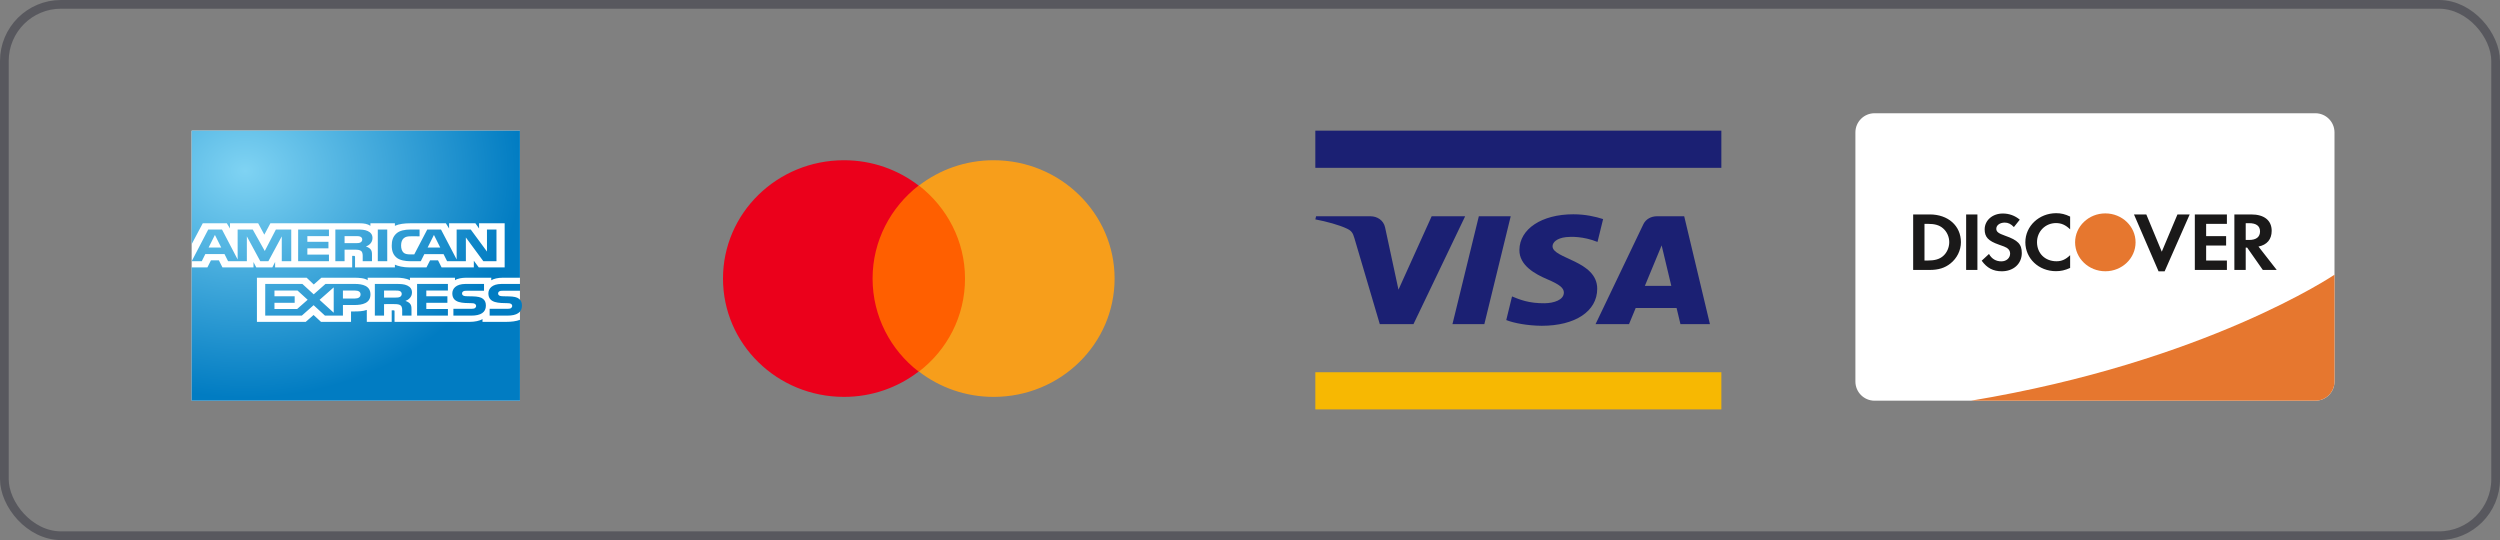 <svg width="287" height="62" viewBox="0 0 287 62" fill="none" xmlns="http://www.w3.org/2000/svg">
<rect x="0" y="0" width="287" height="62" fill="#808080" stroke="none"/>
<rect x="286.5" y="61.5" width="286" height="61" rx="6.5" transform="rotate(-180 286.5 61.5)" stroke="#58585E"/>
<path d="M265.8 13H215.2C213.985 13 213 13.985 213 15.2V43.8C213 45.015 213.985 46 215.2 46H265.8C267.015 46 268 45.015 268 43.8V15.2C268 13.985 267.015 13 265.8 13Z" fill="white"/>
<path d="M226.263 46H265.8C267.015 46 268 45.017 268 43.803V31.534C268 31.534 253.26 41.527 226.263 46Z" fill="#E6772F"/>
<path fill-rule="evenodd" clip-rule="evenodd" d="M223.059 29.402C222.646 29.755 222.12 29.91 221.28 29.91H220.931V25.697H221.28C222.12 25.697 222.626 25.84 223.059 26.211C223.506 26.594 223.774 27.185 223.774 27.796C223.774 28.41 223.506 29.022 223.059 29.402ZM221.54 24.617H219.631V30.989H221.529C222.538 30.989 223.267 30.76 223.905 30.253C224.664 29.651 225.114 28.744 225.114 27.805C225.114 25.924 223.645 24.617 221.54 24.617ZM225.713 24.617H227.007V30.989H225.713V24.617ZM230.184 27.06C229.403 26.785 229.175 26.603 229.175 26.258C229.175 25.858 229.583 25.554 230.144 25.554C230.533 25.554 230.854 25.703 231.195 26.067L231.87 25.219C231.325 24.756 230.631 24.505 229.916 24.512C228.737 24.512 227.839 25.296 227.839 26.333C227.839 27.214 228.256 27.661 229.475 28.085C229.985 28.254 230.243 28.37 230.374 28.448C230.634 28.609 230.763 28.839 230.763 29.105C230.763 29.624 230.334 30.004 229.754 30.004C229.136 30.004 228.636 29.709 228.337 29.153L227.5 29.928C228.099 30.768 228.816 31.143 229.805 31.143C231.152 31.143 232.102 30.279 232.102 29.05C232.102 28.036 231.662 27.576 230.184 27.06ZM232.51 27.805C232.51 29.679 234.047 31.131 236.026 31.131C236.584 31.131 237.062 31.025 237.651 30.76V29.295C237.131 29.795 236.674 29.993 236.083 29.993C234.776 29.993 233.849 29.088 233.849 27.796C233.849 26.575 234.805 25.609 236.026 25.609C236.642 25.609 237.113 25.818 237.651 26.326V24.863C237.082 24.587 236.615 24.474 236.053 24.474C234.085 24.474 232.511 25.954 232.511 27.805H232.51ZM248.172 28.895L246.396 24.617H244.98L247.803 31.15H248.499L251.377 24.617H249.972L248.172 28.895H248.172ZM251.966 30.989H255.649V29.91H253.265V28.189H255.558V27.11H253.265V25.697H255.649V24.617H251.966V30.989ZM258.185 27.548H257.808V25.62H258.206C259.017 25.62 259.452 25.946 259.452 26.566C259.452 27.204 259.017 27.548 258.185 27.548ZM260.789 26.497C260.789 25.304 259.934 24.617 258.435 24.617H256.506V30.989H257.808V28.428H257.977L259.771 30.989H261.368L259.273 28.304C260.252 28.112 260.789 27.472 260.789 26.498V26.497Z" fill="#1A1919"/>
<path fill-rule="evenodd" clip-rule="evenodd" d="M245.164 27.82C245.164 29.654 243.61 31.141 241.692 31.141C239.775 31.141 238.221 29.654 238.221 27.82C238.221 25.985 239.775 24.498 241.692 24.498C243.61 24.498 245.164 25.985 245.164 27.82Z" fill="#E6772F"/>
<path d="M174.428 28.692C174.402 30.475 176.244 31.47 177.632 32.062C179.057 32.669 179.536 33.058 179.531 33.601C179.52 34.431 178.394 34.798 177.339 34.812C175.5 34.837 174.431 34.378 173.581 34.03L172.918 36.743C173.771 37.087 175.351 37.387 176.988 37.4C180.833 37.4 183.348 35.739 183.361 33.165C183.376 29.898 178.196 29.717 178.232 28.256C178.244 27.814 178.727 27.341 179.785 27.221C180.309 27.16 181.755 27.114 183.394 27.774L184.037 25.15C183.156 24.869 182.023 24.6 180.612 24.6C176.994 24.6 174.449 26.283 174.428 28.692ZM190.22 24.826C189.518 24.826 188.926 25.184 188.662 25.734L183.171 37.207H187.012L187.777 35.359H192.471L192.915 37.207H196.3L193.346 24.826H190.22ZM190.757 28.171L191.866 32.82H188.83L190.757 28.171ZM169.771 24.826L166.743 37.207H170.403L173.43 24.826H169.771ZM164.355 24.826L160.545 33.253L159.004 26.088C158.823 25.288 158.109 24.826 157.316 24.826H151.087L151 25.186C152.279 25.428 153.731 25.82 154.612 26.239C155.15 26.495 155.304 26.719 155.481 27.327L158.4 37.207H162.269L168.2 24.826H164.355Z" fill="#1B2073"/>
<path d="M151 15H197.612V19.267H151V15Z" fill="#1B2073"/>
<path d="M151 42.733H197.612V47H151V42.733Z" fill="#F7B802"/>
<path d="M111.555 21.301H99.4V42.656H111.555V21.301Z" fill="#FF5F00"/>
<path d="M100.172 31.979C100.172 27.64 102.256 23.791 105.458 21.301C103.105 19.49 100.133 18.395 96.892 18.395C89.213 18.395 83 24.47 83 31.979C83 39.487 89.213 45.562 96.892 45.562C100.133 45.562 103.105 44.468 105.458 42.656C102.256 40.204 100.172 36.318 100.172 31.979Z" fill="#EB001B"/>
<path d="M127.956 31.979C127.956 39.487 121.743 45.562 114.064 45.562C110.822 45.562 107.851 44.468 105.497 42.656C108.739 40.166 110.784 36.318 110.784 31.979C110.784 27.64 108.7 23.791 105.497 21.301C107.851 19.49 110.822 18.395 114.064 18.395C121.743 18.395 127.956 24.508 127.956 31.979Z" fill="#F79E1B"/>
<path d="M22 15H59.689V46H22V15Z" fill="white"/>
<path d="M59.69 31.883H57.727C57.139 31.883 56.7 31.994 56.398 32.173V31.883H53.502C53.042 31.883 52.489 31.973 52.233 32.173V31.883H47.059V32.173C46.645 31.934 45.952 31.883 45.626 31.883H42.209V32.173C41.883 31.916 41.165 31.883 40.725 31.883H36.896L36.02 32.659L35.206 31.883H29.495V36.949H35.099L35.997 36.16L36.848 36.947L40.298 36.949V35.754H40.642C41.098 35.754 41.638 35.746 42.109 35.58V36.949H44.967V35.623H45.106C45.28 35.622 45.294 35.634 45.294 35.769V36.949H53.945C54.489 36.949 55.076 36.834 55.392 36.628V36.949H58.135C58.703 36.949 59.265 36.881 59.69 36.717V46H22V30.7H23.809L24.218 29.887H25.129L25.539 30.7H29.1V30.082L29.42 30.701H31.263L31.584 30.072V30.7H40.43L40.429 29.373H40.601C40.729 29.373 40.759 29.386 40.759 29.547V30.7H45.335L45.334 30.385C45.699 30.547 46.271 30.7 47.034 30.7H48.958L49.374 29.887H50.286L50.695 30.7H54.395V29.93L54.963 30.7H57.935V25.633H54.996V26.231L54.575 25.633H51.555V26.231L51.184 25.633H47.106C46.419 25.633 45.814 25.708 45.334 25.924V25.633H42.523V25.924C42.203 25.703 41.788 25.633 41.323 25.633H31.04L30.344 26.94L29.64 25.633H26.404V26.231L26.039 25.633H23.276L22 28.036V15H59.689V31.883H59.69ZM56.996 29.985H55.487L53.481 27.259L53.483 29.985H51.327L50.919 29.171H48.714L48.307 29.985H47.074C46.554 29.985 45.903 29.886 45.534 29.58C45.161 29.269 44.972 28.855 44.972 28.194C44.972 27.654 45.089 27.161 45.541 26.774C45.882 26.485 46.423 26.348 47.154 26.348H48.166V27.128L47.174 27.126C46.782 27.126 46.562 27.175 46.355 27.344C46.169 27.496 46.045 27.785 46.045 28.168C46.045 28.555 46.138 28.833 46.346 29.019C46.502 29.161 46.796 29.205 47.081 29.205H47.557L49.049 26.349H50.627L52.423 29.786V26.349H54.041L55.905 28.879L55.903 26.349H56.995V29.985H56.996ZM43.37 29.985H44.455V26.347H43.371V29.985H43.37ZM42.215 26.524C41.874 26.364 41.476 26.348 40.939 26.348H38.498V29.985H39.557V28.661H40.694C41.08 28.661 41.312 28.689 41.463 28.82C41.66 28.991 41.638 29.308 41.638 29.524V29.985H42.704V29.263C42.704 28.947 42.677 28.78 42.529 28.604C42.439 28.498 42.239 28.368 42.007 28.296C42.286 28.205 42.761 27.907 42.761 27.331C42.761 26.924 42.556 26.685 42.215 26.524ZM37.764 29.225L35.285 29.227V28.507L37.705 28.508V27.761H35.285V27.106H37.764V26.349H34.226V29.985H37.764V29.225ZM33.435 26.349H31.672L30.396 28.814L29.014 26.348H27.28L27.282 29.787L25.485 26.348H23.906L22.009 29.984H23.164L23.57 29.17H25.775L26.183 29.984H28.339V27.133L29.88 29.984H30.811L32.347 27.137V29.984H33.435V26.348L33.435 26.349ZM50.538 28.413L49.815 26.969L49.093 28.413H50.537H50.538ZM41.368 27.839C41.225 27.909 41.053 27.914 40.848 27.914H39.557V27.105H40.864C41.051 27.105 41.242 27.11 41.368 27.169C41.5 27.229 41.585 27.34 41.585 27.494C41.585 27.65 41.503 27.776 41.368 27.839ZM23.95 28.413L24.672 26.969L25.395 28.413H23.95ZM59.921 35.088C59.921 35.862 59.328 36.233 58.255 36.233H56.21V35.453H58.248C58.445 35.453 58.586 35.431 58.674 35.365C58.714 35.334 58.746 35.298 58.767 35.257C58.789 35.216 58.8 35.172 58.799 35.127C58.801 35.082 58.79 35.036 58.768 34.995C58.745 34.953 58.712 34.916 58.67 34.886C58.59 34.831 58.482 34.809 58.3 34.806C57.311 34.783 56.066 34.831 56.066 33.678C56.066 33.157 56.469 32.596 57.584 32.596H59.696V33.377H57.762C57.572 33.377 57.444 33.382 57.341 33.438C57.228 33.499 57.183 33.585 57.183 33.702C57.183 33.837 57.279 33.931 57.416 33.971C57.524 34.001 57.645 34.009 57.822 34.012L58.391 34.024C58.979 34.035 59.363 34.114 59.601 34.316C59.811 34.497 59.921 34.709 59.921 35.088H59.921ZM55.461 34.316C55.222 34.116 54.835 34.035 54.247 34.023L53.68 34.011C53.504 34.009 53.384 34.001 53.274 33.971C53.205 33.952 53.146 33.916 53.104 33.868C53.062 33.819 53.041 33.761 53.043 33.702C53.043 33.585 53.088 33.499 53.199 33.438C53.303 33.382 53.431 33.377 53.623 33.377H55.566V32.596H53.443C52.329 32.596 51.925 33.156 51.925 33.678C51.925 34.833 53.17 34.783 54.159 34.806C54.34 34.809 54.45 34.831 54.528 34.886C54.603 34.938 54.658 35.019 54.658 35.128C54.658 35.23 54.603 35.311 54.533 35.365C54.444 35.431 54.304 35.453 54.106 35.453H52.05V36.233H54.114C55.187 36.233 55.779 35.861 55.779 35.088C55.779 34.71 55.671 34.497 55.461 34.316ZM51.42 35.476L48.94 35.475V34.758H51.361V34.009L48.94 34.01V33.355H51.42V32.596H47.881V36.233H51.42V35.476ZM46.748 32.774C46.405 32.612 46.009 32.596 45.474 32.596H43.032V36.233H44.089V34.911L45.229 34.91C45.614 34.91 45.846 34.938 45.998 35.068C46.195 35.24 46.171 35.556 46.171 35.773V36.233H47.239V35.512C47.238 35.196 47.212 35.029 47.062 34.853C46.974 34.746 46.774 34.616 46.543 34.544C46.819 34.454 47.295 34.156 47.295 33.578C47.295 33.173 47.089 32.935 46.748 32.774ZM40.752 32.596H37.365L36.013 33.79L34.714 32.596H30.448V36.233H34.648L36.002 35.034L37.306 36.233H39.369V35.016H40.686C41.611 35.016 42.529 34.806 42.529 33.799C42.529 32.793 41.587 32.596 40.752 32.596ZM45.903 34.09C45.759 34.157 45.587 34.163 45.383 34.163L44.089 34.164V33.355H45.398C45.585 33.355 45.775 33.36 45.903 33.416C46.035 33.478 46.119 33.59 46.119 33.743C46.119 33.899 46.037 34.025 45.903 34.09H45.903ZM40.74 34.27H39.368V33.355H40.752C41.131 33.355 41.392 33.484 41.392 33.799C41.392 34.111 41.143 34.27 40.739 34.27H40.74ZM36.686 34.423L38.31 32.991V35.901L36.686 34.423ZM34.111 35.475H31.508V34.758H33.829V34.009L31.508 34.01V33.355H34.157L35.32 34.412L34.111 35.475Z" fill="url(#paint0_radial_695_2992)"/>
<defs>
<radialGradient id="paint0_radial_695_2992" cx="0" cy="0" r="1" gradientUnits="userSpaceOnUse" gradientTransform="translate(28.142 19.616) scale(31.752 26.019)">
<stop stop-color="#7FD3F3"/>
<stop offset="1" stop-color="#017CC2"/>
</radialGradient>
</defs>
</svg>
